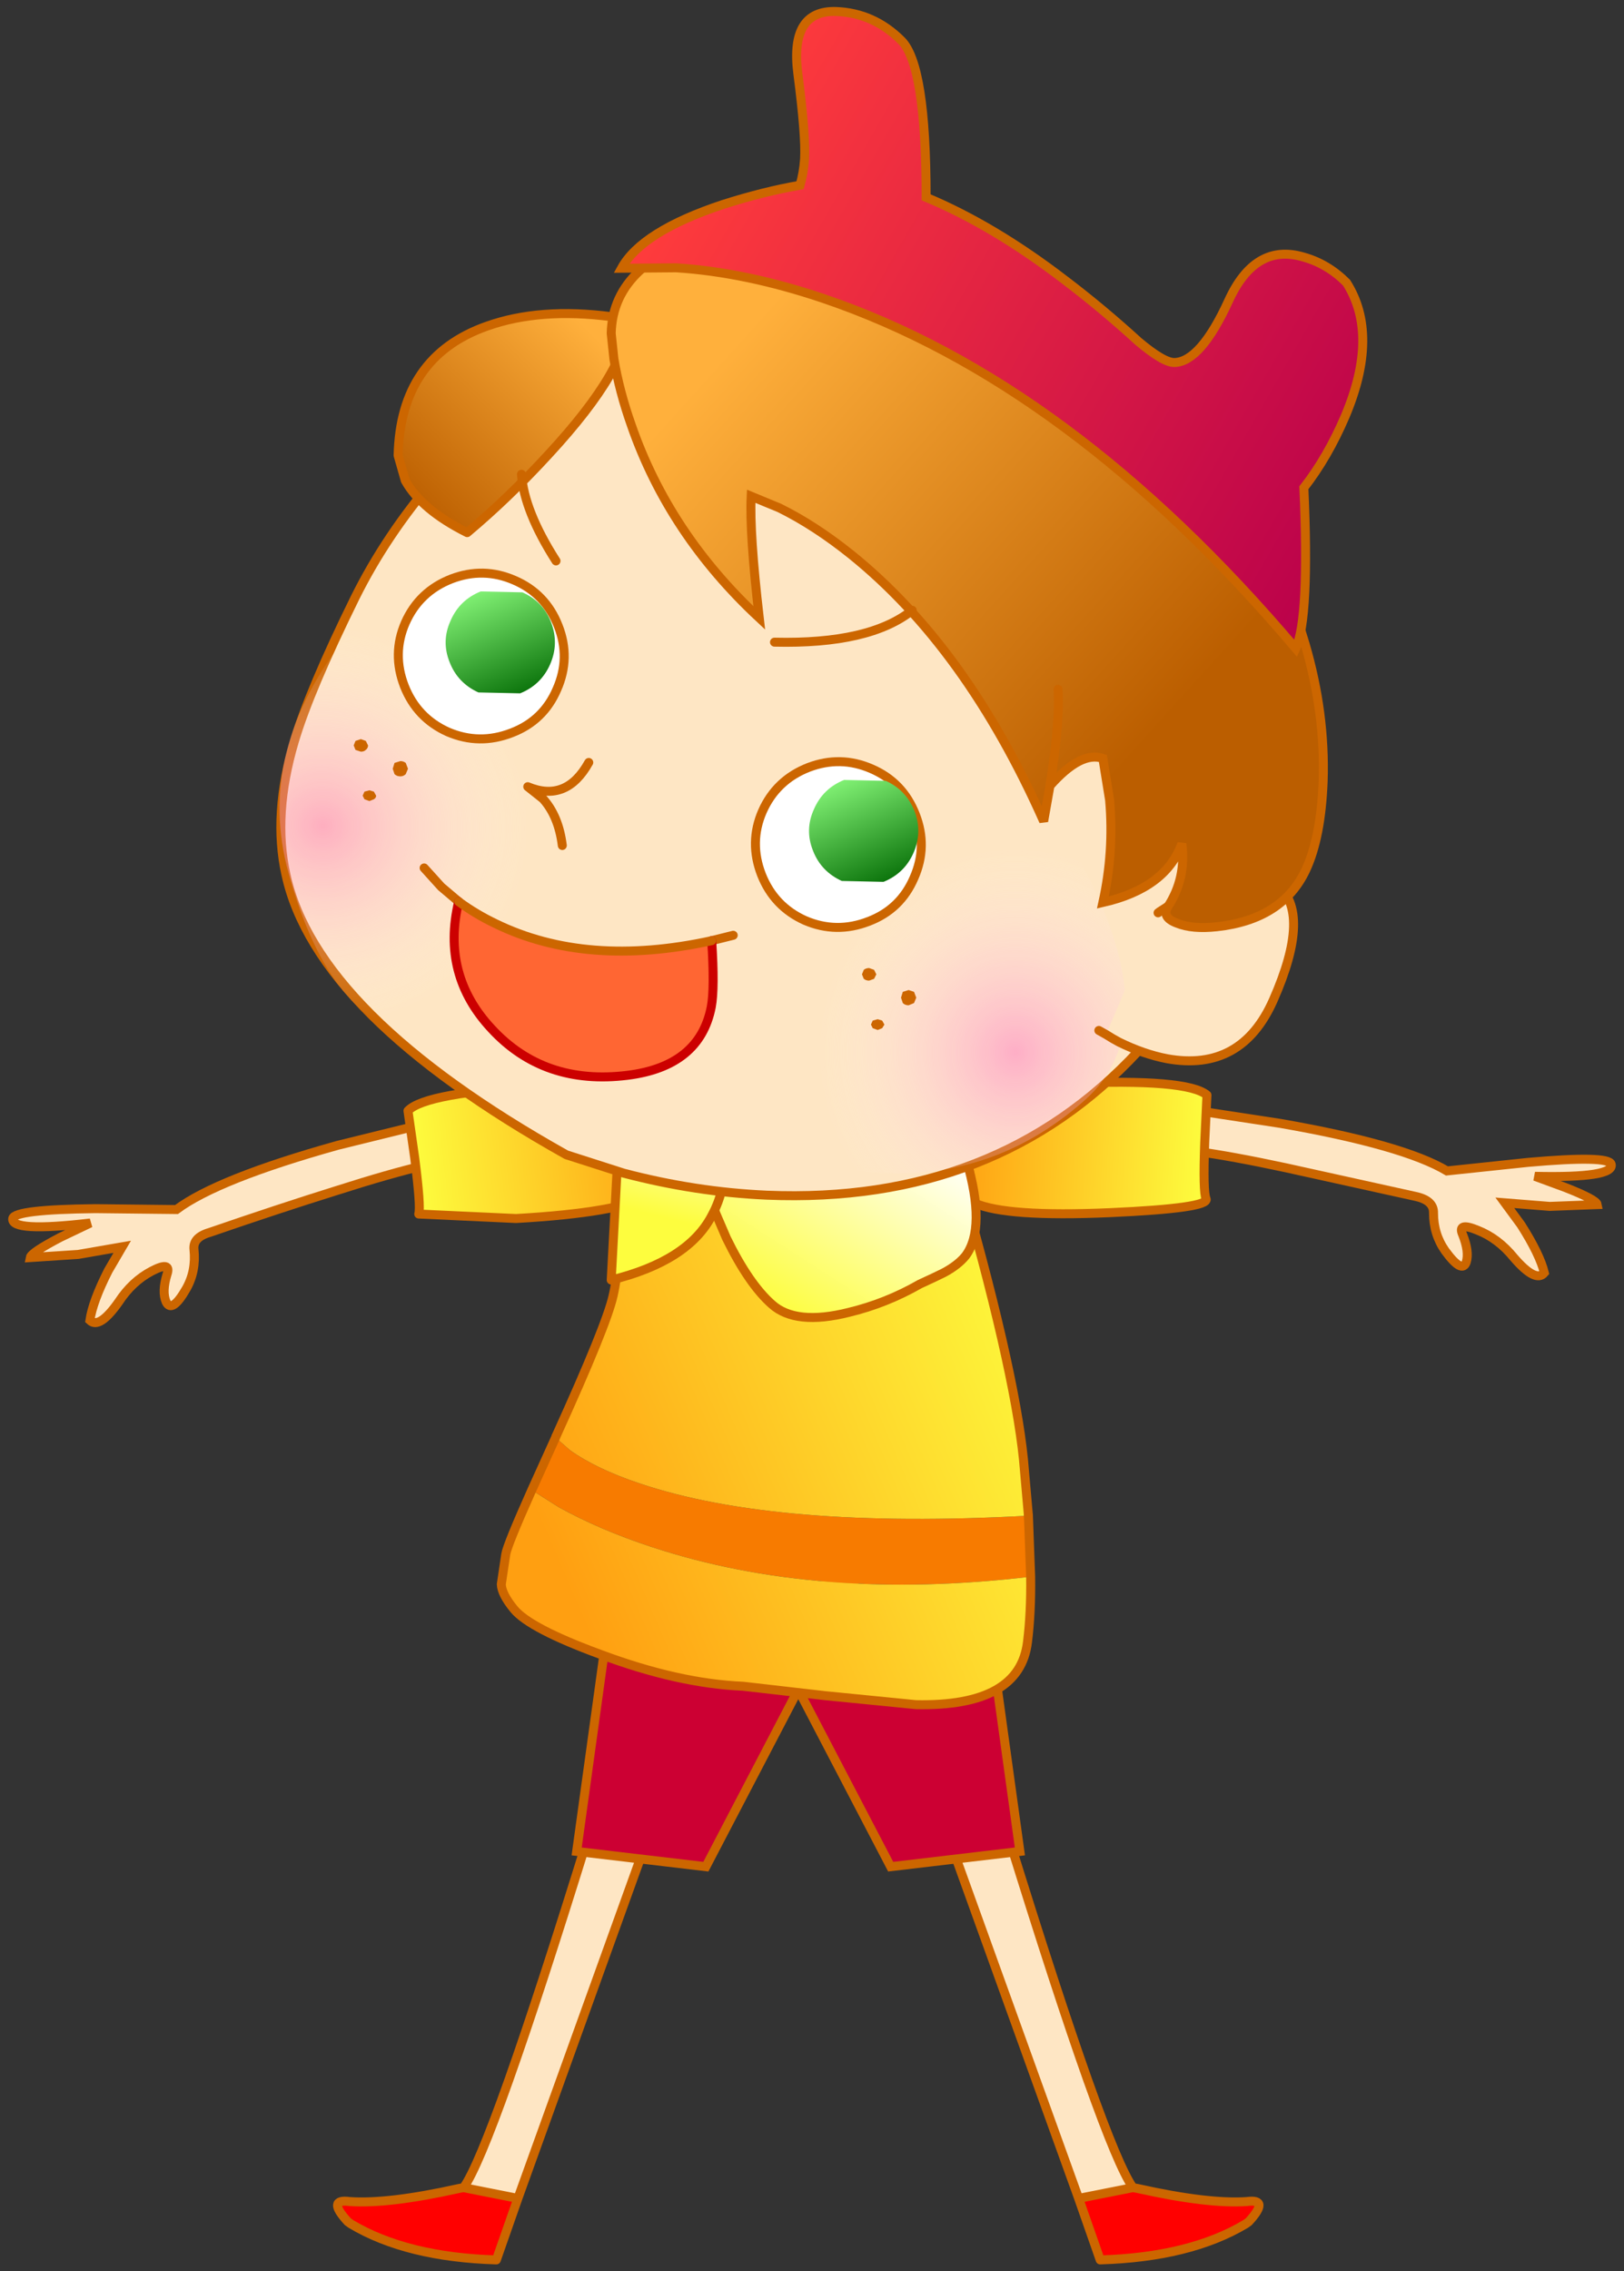 <svg version="1.1" viewBox="0 0 181 253" xmlns="http://www.w3.org/2000/svg">
 <rect x="0" y="0" width="181" height="253" fill="#333333" stroke="none"/>
 <g transform="translate(90.47 132.48)">
  <path d="m-38.8 111.2q3.15-4.45 13.85-39 3.85-6.7 6.75-7 1.45-0.2 2.1 1l-16.65 46.2-6.05-1.2" fill="#fee6c4" fill-rule="evenodd"/>
  <path d="m-38.8 111.2 6.05 1.2-2.4 6.85q-10-0.3-16.2-4l-0.35-0.25q-2.4-2.6 0.2-2.25 4.3 0.3 12.15-1.45l0.55-0.1" fill="#f00" fill-rule="evenodd"/>
  <path d="m-32.75 112.4 16.65-46.2q-0.65-1.2-2.1-1-2.9 0.3-6.75 7-10.7 34.55-13.85 39l6.05 1.2-2.4 6.85q-10-0.3-16.2-4l-0.35-0.25q-2.4-2.6 0.2-2.25 4.3 0.3 12.15-1.45l0.55-0.1" fill="none" stroke="#c60" stroke-linecap="round" stroke-linejoin="round"/>
  <path d="m-22.7 48.45 27.6-5-16.7 32-14.4-1.7 3.5-25.3" fill="#c03" fill-rule="evenodd"/>
  <path d="m-22.7 48.45-3.5 25.3 14.4 1.7 16.7-32z" fill="none" stroke="#c60" stroke-linejoin="miter-clip" stroke-miterlimit="3"/>
  <path d="m35.8 111.2q-3.15-4.45-13.85-39-3.85-6.7-6.75-7-1.45-0.2-2.1 1l16.65 46.2 6.05-1.2" fill="#fee6c4" fill-rule="evenodd"/>
  <path d="m35.8 111.2-6.05 1.2 2.4 6.85q10-0.3 16.2-4l0.35-0.25q2.4-2.6-0.2-2.25-4.3 0.3-12.15-1.45l-0.55-0.1" fill="#f00" fill-rule="evenodd"/>
  <path d="m29.75 112.4-16.65-46.2q0.65-1.2 2.1-1 2.9 0.3 6.75 7 10.7 34.55 13.85 39l-6.05 1.2 2.4 6.85q10-0.3 16.2-4l0.35-0.25q2.4-2.6-0.2-2.25-4.3 0.3-12.15-1.45l-0.55-0.1" fill="none" stroke="#c60" stroke-linecap="round" stroke-linejoin="round"/>
  <path d="m19.7 48.45-27.6-5 16.7 32 14.4-1.7-3.5-25.3" fill="#c03" fill-rule="evenodd"/>
  <path d="m19.7 48.45 3.5 25.3-14.4 1.7-16.7-32z" fill="none" stroke="#c60" stroke-linejoin="miter-clip" stroke-miterlimit="3"/>
  <path d="m39.4-9.3-2.15 4.85q3.25-0.6 15.6 2.05l14.5 3.2q2 0.45 1.95 1.85 0 2.35 1.3 4.2 1.9 2.6 2.35 1.25 0.35-1.15-0.4-3.05-0.65-1.45 1.65-0.5 2.3 0.9 4.05 3.05 2.45 2.85 3.4 1.7-0.5-2.05-2.6-5.35l-1.8-2.45 5 0.4 5.3-0.2q-0.1-0.55-3.55-1.9l-3.4-1.25q8.9 0.2 8.5-1.35-0.3-1-9.3-0.2l-9 0.95q-4.85-2.9-18.6-5.3l-12.8-1.95" fill="#fee6c4" fill-rule="evenodd"/>
  <path d="m39.4-9.3 12.8 1.95q13.75 2.4 18.6 5.3l9-0.95q9-0.8 9.3 0.2 0.4 1.55-8.5 1.35l3.4 1.25q3.45 1.35 3.55 1.9l-5.3 0.2-5-0.4 1.8 2.45q2.1 3.3 2.6 5.35-0.95 1.15-3.4-1.7-1.75-2.15-4.05-3.05-2.3-0.95-1.65 0.5 0.75 1.9 0.4 3.05-0.45 1.35-2.35-1.25-1.3-1.85-1.3-4.2 0.05-1.4-1.95-1.85l-14.5-3.2q-12.35-2.65-15.6-2.05z" fill="none" stroke="#c60" stroke-linejoin="miter-clip" stroke-miterlimit="3"/>
  <path d="m43.8-5.2 0.25-5.3q-2.2-1.85-15.3-1.3l-12.7 1 2.15 12.35q3.5 1.55 15 1.05 11.2-0.5 10.75-1.55-0.35-0.75-0.15-6.25" fill="url(#gradient0)" fill-rule="evenodd"/>
  <path d="m43.8-5.2q-0.2 5.5 0.15 6.25 0.45 1.05-10.75 1.55-11.5 0.5-15-1.05l-2.15-12.35 12.7-1q13.1-0.55 15.3 1.3z" fill="none" stroke="#c60" stroke-linecap="round" stroke-linejoin="round"/>
  <path d="m-40.25-8 2.55 4.6q-3.25-0.3-15.3 3.55-6.25 1.95-14.1 4.65-1.9 0.55-1.75 1.9 0.25 2.4-0.85 4.35-1.6 2.8-2.25 1.5-0.5-1.15 0.1-3.1 0.5-1.5-1.7-0.35t-3.7 3.45q-2.15 3.05-3.2 2.05 0.3-2.1 2.05-5.55l1.55-2.65-4.9 0.85-5.35 0.35q0.1-0.55 3.35-2.25l3.35-1.6q-8.9 1.05-8.65-0.5 0.2-1 9.2-1.1l9.05 0.1q4.55-3.4 17.95-7.15l12.6-3.1" fill="#fee6c4" fill-rule="evenodd"/>
  <path d="m-40.25-8-12.6 3.1q-13.4 3.75-17.95 7.15l-9.05-0.1q-9 0.1-9.2 1.1-0.25 1.55 8.65 0.5l-3.35 1.6q-3.25 1.7-3.35 2.25l5.35-0.35 4.9-0.85-1.55 2.65q-1.75 3.45-2.05 5.55 1.05 1 3.2-2.05 1.5-2.3 3.7-3.45t1.7 0.35q-0.6 1.95-0.1 3.1 0.65 1.3 2.25-1.5 1.1-1.95 0.85-4.35-0.15-1.35 1.75-1.9 7.85-2.7 14.1-4.65 12.05-3.85 15.3-3.55z" fill="none" stroke="#c60" stroke-linejoin="miter-clip" stroke-miterlimit="3"/>
  <path d="m-44.25-3.5-0.75-5.25q1.95-2.05 15.05-2.75 6.55-0.35 12.75-0.3-0.4 6.3-0.95 12.5-3.35 1.9-14.8 2.55l-10.85-0.5q0.25-0.8-0.45-6.25" fill="url(#gradient1)" fill-rule="evenodd"/>
  <path d="m-44.25-3.5q0.7 5.45 0.45 6.25l10.85 0.5q11.45-0.65 14.8-2.55 0.55-6.2 0.95-12.5-6.2-0.05-12.75 0.3-13.1 0.7-15.05 2.75z" fill="none" stroke="#c60" stroke-linecap="round" stroke-linejoin="round"/>
  <path d="m-28.55 27.65 1.6 1.4q2.95 2.1 7.75 3.7 15.25 5.15 43.35 3.6l0.25 6.8q-23.7 2.8-42.2-3.3-5.8-1.9-10.4-4.45l-3-1.9 2.65-5.85" fill="#f77b00" fill-rule="evenodd"/>
  <path d="m-28.5 27.5 0.05-0.1q5.55-12.2 6.3-15.5 0.9-3.8 0.9-12.35l-0.2-7.8 19 5q9.9-0.05 18.5 0.5 6.5 22.4 7.55 32.85l0.55 6.25q-28.1 1.55-43.35-3.6-4.8-1.6-7.75-3.7l-1.6-1.4 0.05-0.15m52.9 15.65q0.05 4.05-0.35 7.25-0.85 7.25-12.45 7l-10.1-1-9.15-1.05q-7.2-0.3-15.9-3.55-7.9-2.9-9.65-5.05-1.35-1.65-1.4-2.75l0.5-3.35q0.15-1 2.9-7.15l3 1.9q4.6 2.55 10.4 4.45 18.5 6.1 42.2 3.3" fill="url(#gradient2)" fill-rule="evenodd"/>
  <path d="m24.15 36.35-0.55-6.25q-1.05-10.45-7.55-32.85-8.6-0.55-18.5-0.5l-19-5 0.2 7.8q0 8.55-0.9 12.35-0.75 3.3-6.3 15.5l-0.05 0.1" fill="none" stroke="#c60" stroke-linecap="round" stroke-linejoin="miter-clip" stroke-miterlimit="3"/>
  <path d="m24.15 36.35 0.25 6.8q0.05 4.05-0.35 7.25-0.85 7.25-12.45 7l-10.1-1-9.15-1.05q-7.2-0.3-15.9-3.55-7.9-2.9-9.65-5.05-1.35-1.65-1.4-2.75l0.5-3.35q0.15-1 2.9-7.15l2.65-5.85" fill="none" stroke="#c60" stroke-linecap="round" stroke-linejoin="miter-clip" stroke-miterlimit="3"/>
  <path d="m-9.5 5.45-2-4.65q3.7-3.8 16.6-4.3 6.45-0.25 12.15 0.25 2.2 7.55-0.1 10.65-0.85 1.05-2.45 1.9-0.9 0.45-2.65 1.25-3.75 2.15-7.9 3.15-5.95 1.5-8.6-0.9-2.55-2.25-5.05-7.35" fill="url(#gradient3)" fill-rule="evenodd"/>
  <path d="m-9.5 5.45q2.5 5.1 5.05 7.35 2.65 2.4 8.6 0.9 4.15-1 7.9-3.15 1.75-0.8 2.65-1.25 1.6-0.85 2.45-1.9 2.3-3.1 0.1-10.65-5.7-0.5-12.15-0.25-12.9 0.5-16.6 4.3z" fill="none" stroke="#c60" stroke-linejoin="miter-clip" stroke-miterlimit="3"/>
  <path d="m-21.55-4.85 2.75 1.75q3.8 1.75 9.05 1.45l-0.2 1.35q-0.35 1.7-1.2 3.25-2.65 5.05-11.2 7.15l0.8-14.95" fill="url(#gradient4)" fill-rule="evenodd"/>
  <path d="m-21.55-4.85 2.75 1.75q3.8 1.75 9.05 1.45l-0.2 1.35q-0.35 1.7-1.2 3.25-2.65 5.05-11.2 7.15z" fill="none" stroke="#c60" stroke-linecap="round" stroke-linejoin="round"/>
  <g transform="translate(0,-12)">
   <path d="m43.75-59.35q0.25 1.2 2.8 6.9 2.65 6.6 3.4 12.6 2.4 19.3-13.55 36.45-15.85 17.1-41.4 16.05-7.95-0.35-15.95-2.45l-6.4-2.05q-27.85-15.6-31.25-31.2-1.5-6.7 0.95-14.9 1.7-5.7 6.75-15.95 6.95-14 21.85-25.35 7.45-5.7 13.5-8.6 28.75-14.5 59.3 28.5" fill="#fee6c4" fill-rule="evenodd"/>
   <path d="m43.75-59.35q-30.55-43-59.3-28.5-6.05 2.9-13.5 8.6-14.9 11.35-21.85 25.35-5.05 10.25-6.75 15.95-2.45 8.2-0.95 14.9 3.4 15.6 31.25 31.2l6.4 2.05q8 2.1 15.95 2.45 25.55 1.05 41.4-16.05 15.95-17.15 13.55-36.45-0.75-6-3.4-12.6-2.55-5.7-2.8-6.9z" fill="none" stroke="#c60" stroke-linecap="round" stroke-linejoin="round"/>
   <path d="m-47.35-6.1q-7.2-3.5-10.95-17.1-3.8-13.65 6.6-26.6-0.5-1.4 5.85 1.2 8.7 3.5 12.4 11.85 3.6 8.4 0.05 16.8-3.6 8.35-12.25 11.75-2.85 1.1-1.7 2.1" fill="url(#gradient5)" fill-rule="evenodd"/>
   <path d="m0.85-2q-0.7-9.35 5.2-16.35 5.9-6.95 14.95-7.45 4.8-0.3 9 1.35 9.75 18.3 0.4 26.55-10.85 9.6-25.25 7.85-3.8-5.15-4.3-11.95" fill="url(#gradient6)" fill-rule="evenodd"/>
   <path d="m38.6-18.8 0.2-0.15q9.2-6.05 13.05-3 3.9 3.1-0.4 12.85-3.55 8.05-11.85 6.55-2.6-0.5-5.35-1.85-0.75-0.4-1.45-0.85l5.8-13.55" fill="#fee6c4" fill-rule="evenodd"/>
   <path d="m32.8-5.25q0.7 0.45 1.45 0.85 2.75 1.35 5.35 1.85 8.3 1.5 11.85-6.55 4.3-9.75 0.4-12.85-3.85-3.05-13.05 3l-0.2 0.15m-5.8 13.55-0.8-0.45" fill="none" stroke="#c60" stroke-linecap="round" stroke-linejoin="round"/>
   <path d="m-38.4-61.15q-5.1-2.55-6.9-5.8l-0.8-2.8q0.25-11 9.9-14.4 5.9-2.1 13.9-1.05l1.75 0.3q0.3 5.2-8.75 15-4.5 4.9-9.1 8.75" fill="url(#gradient7)" fill-rule="evenodd"/>
   <path d="m-38.4-61.15q4.6-3.85 9.1-8.75 9.05-9.8 8.75-15l-1.75-0.3q-8-1.05-13.9 1.05-9.65 3.4-9.9 14.4l0.8 2.8q1.8 3.25 6.9 5.8z" fill="none" stroke="#c60" stroke-linecap="round" stroke-linejoin="round"/>
   <path d="m26.55-32.95-0.7 3.95q-8.6-19.35-21.45-29.7-4.05-3.25-8-5.2l-3.15-1.3q-0.2 4.05 0.9 13.55-10.05-9.35-14.25-21.45-1.35-3.8-1.95-7.4l-0.3-2.85q0.1-4.15 3.2-7 3.3-3.05 9.25-3.6 14.5-1.4 37.1 11.75 21.65 12.6 27.8 33.5 2.25 7.7 2 15.25-0.25 6.3-1.95 9.9-2.6 5.5-9.9 6.3-2.75 0.3-4.45-0.4-1.75-0.65-1-1.85 2.05-3.15 1.55-7-1.8 4.95-8.8 6.55 1.25-5.65 0.75-11.4l-0.75-4.65q-2.45-0.85-5.9 3.05 1.15-7.25 0.9-10.75 0.25 3.5-0.9 10.75" fill="url(#gradient8)" fill-rule="evenodd"/>
   <path d="m26.55-32.95q3.45-3.9 5.9-3.05l0.75 4.65q0.5 5.75-0.75 11.4 7-1.6 8.8-6.55 0.5 3.85-1.55 7-0.75 1.2 1 1.85 1.7 0.7 4.45 0.4 7.3-0.8 9.9-6.3 1.7-3.6 1.95-9.9 0.25-7.55-2-15.25-6.15-20.9-27.8-33.5-22.6-13.15-37.1-11.75-5.95 0.55-9.25 3.6-3.1 2.85-3.2 7l0.3 2.85q0.6 3.6 1.95 7.4 4.2 12.1 14.25 21.45-1.1-9.5-0.9-13.55l3.15 1.3q3.95 1.95 8 5.2 12.85 10.35 21.45 29.7l0.7-3.95" fill="none" stroke="#c60" stroke-linecap="round" stroke-linejoin="miter-clip" stroke-miterlimit="3"/>
   <path d="m26.55-32.95q1.15-7.25 0.9-10.75" fill="none" stroke="#c60" stroke-linecap="round" stroke-linejoin="miter-clip" stroke-miterlimit="3"/>
   <path d="m28.25-89.25q4.15 3.15 8.15 6.8 2.85 2.4 4.05 2.35 2.9-0.1 6-6.85 2.95-6.5 8.35-4.9 2.7 0.75 4.8 2.85 3.7 5.8-0.15 14.9-1.95 4.55-4.6 7.95 0.65 14.5-0.9 17.9-25.2-29.7-52.7-39-8.6-2.9-16.35-3.4l-6.1 0.05q2.25-4.1 11.3-7.1 4.55-1.45 8.6-2.15 0.4-1.4 0.5-2.9 0.15-2.65-0.75-9.55-0.9-7.05 4.25-6.9 4.2 0.15 7.3 3.25 2.75 2.75 2.75 17.45 7.55 3.15 15.5 9.25" fill="url(#gradient9)" fill-rule="evenodd"/>
   <path d="m28.25-89.25q-7.95-6.1-15.5-9.25 0-14.7-2.75-17.45-3.1-3.1-7.3-3.25-5.15-0.15-4.25 6.9 0.9 6.9 0.75 9.55-0.1 1.5-0.5 2.9-4.05 0.7-8.6 2.15-9.05 3-11.3 7.1l6.1-0.05q7.75 0.5 16.35 3.4 27.5 9.3 52.7 39 1.55-3.4 0.9-17.9 2.65-3.4 4.6-7.95 3.85-9.1 0.15-14.9-2.1-2.1-4.8-2.85-5.4-1.6-8.35 4.9-3.1 6.75-6 6.85-1.2 0.05-4.05-2.35-4-3.65-8.15-6.8z" fill="none" stroke="#c60" stroke-linejoin="miter-clip" stroke-miterlimit="3"/>
   <path d="m-24.85-35.55q-2.5 4.5-6.8 2.7l1.7 1.35q1.75 1.95 2.15 5.2" fill="none" stroke="#c60" stroke-linecap="round" stroke-linejoin="round"/>
   <path d="m-11.15-15.7q0.35 5.3-0.05 7.4-1.3 6.6-9.35 7.6-9.3 1.15-15.15-5.2-5.6-6-3.65-14.15 1.9 1.4 4.1 2.45 10.15 4.95 24.1 1.9" fill="#f63" fill-rule="evenodd"/>
   <path d="m-11.15-15.7 2.4-0.6m-30.6-3.75-1.95-1.65-1.9-2.1" fill="none" stroke="#c60" stroke-linecap="round" stroke-linejoin="miter-clip" stroke-miterlimit="3"/>
   <path d="m-11.15-15.7q0.35 5.3-0.05 7.4-1.3 6.6-9.35 7.6-9.3 1.15-15.15-5.2-5.6-6-3.65-14.15" fill="none" stroke="#c00" stroke-linecap="round" stroke-linejoin="miter-clip" stroke-miterlimit="3"/>
   <path d="m-39.35-20.05q1.9 1.4 4.1 2.45 10.15 4.95 24.1 1.9" fill="none" stroke="#c60" stroke-linecap="round" stroke-linejoin="miter-clip" stroke-miterlimit="3"/>
   <path d="m6.8-6.8 0.55-0.15 0.5 0.15 0.25 0.45-0.25 0.4-0.5 0.2-0.55-0.2-0.2-0.4 0.2-0.45m-0.4-5.85 0.55 0.2 0.25 0.5-0.25 0.5-0.55 0.2q-0.35 0-0.6-0.2l-0.2-0.5 0.2-0.5q0.25-0.2 0.6-0.2m-52.25-23.05q0.35 0 0.6 0.2l0.25 0.65-0.25 0.6q-0.25 0.25-0.6 0.25-0.4 0-0.65-0.25l-0.2-0.6 0.2-0.65 0.65-0.2m-2.95 3.4 0.25 0.45q0 0.25-0.25 0.4l-0.5 0.2-0.55-0.2-0.2-0.4 0.2-0.45 0.55-0.15 0.5 0.15m-0.9-4.65q-0.2 0.2-0.55 0.2l-0.6-0.2-0.2-0.5 0.2-0.5 0.6-0.2 0.55 0.2 0.25 0.5q0 0.3-0.25 0.5m60.5 28.45q-0.4 0-0.65-0.25l-0.2-0.6 0.2-0.65 0.65-0.2 0.6 0.2 0.25 0.65-0.25 0.6-0.6 0.25" fill="#c60" fill-rule="evenodd"/>
   <path d="m-4.15-48.95q10.6 0.25 15.35-3.55" fill="none" stroke="#c60" stroke-linecap="round" stroke-linejoin="round"/>
   <path d="m11.4-22.7q-1.5 3.5-5.05 4.85-3.6 1.4-7.1-0.1-3.45-1.55-4.85-5.1-1.4-3.6 0.1-7.05 1.55-3.5 5.15-4.9 3.55-1.35 7 0.15 3.5 1.5 4.9 5.1 1.4 3.55-0.15 7.05" fill="#fff" fill-rule="evenodd"/>
   <path d="m11.4-22.7q-1.5 3.5-5.05 4.85-3.6 1.4-7.1-0.1-3.45-1.55-4.85-5.1-1.4-3.6 0.1-7.05 1.55-3.5 5.15-4.9 3.55-1.35 7 0.15 3.5 1.5 4.9 5.1 1.4 3.55-0.15 7.05z" fill="none" stroke="#c60" stroke-linecap="round" stroke-linejoin="round"/>
   <path d="m8.25-33.5q2.25 1 3.2 3.35 0.9 2.35-0.1 4.65t-3.35 3.25l-4.65-0.1q-2.3-1.05-3.2-3.35-0.95-2.35 0.1-4.65 1-2.3 3.35-3.25l4.65 0.1" fill="url(#gradient10)" fill-rule="evenodd"/>
   <path d="m-32.35-67.65q0.3 4.1 3.85 9.65" fill="none" stroke="#c60" stroke-linecap="round" stroke-linejoin="round"/>
   <path d="m-28.4-43.7q-1.5 3.5-5.05 4.85-3.6 1.4-7.1-0.1-3.45-1.55-4.85-5.1-1.4-3.6 0.1-7.05 1.55-3.5 5.15-4.9 3.55-1.35 7 0.15 3.5 1.5 4.9 5.1 1.4 3.55-0.15 7.05" fill="#fff" fill-rule="evenodd"/>
   <path d="m-28.4-43.7q-1.5 3.5-5.05 4.85-3.6 1.4-7.1-0.1-3.45-1.55-4.85-5.1-1.4-3.6 0.1-7.05 1.55-3.5 5.15-4.9 3.55-1.35 7 0.15 3.5 1.5 4.9 5.1 1.4 3.55-0.15 7.05z" fill="none" stroke="#c60" stroke-linecap="round" stroke-linejoin="round"/>
   <path d="m-32.25-54.5q2.3 1 3.2 3.35t-0.1 4.65-3.35 3.25l-4.65-0.1q-2.3-1.05-3.2-3.35-0.95-2.35 0.1-4.65 1-2.3 3.35-3.25l4.65 0.1" fill="url(#gradient11)" fill-rule="evenodd"/>
  </g>
 </g>
 <defs>
  <linearGradient id="gradient0" x1="-819.2" x2="819.2" gradientTransform="matrix(-.017 -.001 -5e-4 .009 29.95 -4.65)" gradientUnits="userSpaceOnUse">
   <stop stop-color="#fdfd3e" offset="0"/>
   <stop stop-color="#ff9f11" offset="1"/>
  </linearGradient>
  <linearGradient id="gradient1" x1="-819.2" x2="819.2" gradientTransform="matrix(.017 -.003 .001 .009 -30.45 -4.3)" gradientUnits="userSpaceOnUse">
   <stop stop-color="#fdfd3e" offset="0"/>
   <stop stop-color="#ff9f11" offset="1"/>
  </linearGradient>
  <linearGradient id="gradient2" x1="-819.2" x2="819.2" gradientTransform="matrix(-.035 .015 -.018 -.042 -1.8 24.45)" gradientUnits="userSpaceOnUse">
   <stop stop-color="#fdfd3e" offset="0"/>
   <stop stop-color="#ff9f11" offset="1"/>
  </linearGradient>
  <linearGradient id="gradient3" x1="-819.2" x2="819.2" gradientTransform="matrix(.009 -.013 .014 .009 3.55 2.95)" gradientUnits="userSpaceOnUse">
   <stop stop-color="#fdfd3e" offset="0"/>
   <stop stop-color="#fff" offset="1"/>
  </linearGradient>
  <linearGradient id="gradient4" x1="-819.2" x2="819.2" gradientTransform="matrix(.003 -.01 .008 .002 -15.45 -5.4)" gradientUnits="userSpaceOnUse">
   <stop stop-color="#fdfd3e" offset="0"/>
   <stop stop-color="#fff" offset="1"/>
  </linearGradient>
  <radialGradient id="gradient5" cx="0" cy="0" r="819.2" gradientTransform="matrix(-.011 .025 -.026 -.011 -54.5 -28.5)" gradientUnits="userSpaceOnUse">
   <stop stop-color="#f7b" stop-opacity=".502" offset="0"/>
   <stop stop-color="#fff" stop-opacity="0" offset="1"/>
  </radialGradient>
  <radialGradient id="gradient6" cx="0" cy="0" r="819.2" gradientTransform="matrix(.027 -.002 .002 .028 22.7 -3.25)" gradientUnits="userSpaceOnUse">
   <stop stop-color="#ff77c9" stop-opacity=".502" offset="0"/>
   <stop stop-color="#fff" stop-opacity="0" offset="1"/>
  </radialGradient>
  <linearGradient id="gradient7" x1="-819.2" x2="819.2" gradientTransform="matrix(-.011 .013 -.007 -.007 -35.85 -75.05)" gradientUnits="userSpaceOnUse">
   <stop stop-color="#ffb03c" offset="0"/>
   <stop stop-color="#bb5e00" offset="1"/>
  </linearGradient>
  <linearGradient id="gradient8" x1="-819.2" x2="819.2" gradientTransform="matrix(.029 .026 -.019 .021 16.65 -62.6)" gradientUnits="userSpaceOnUse">
   <stop stop-color="#ffb03c" offset="0"/>
   <stop stop-color="#bb5e00" offset="1"/>
  </linearGradient>
  <linearGradient id="gradient9" x1="-819.2" x2="819.2" gradientTransform="matrix(.046 .026 -.012 .021 26.05 -86.1)" gradientUnits="userSpaceOnUse">
   <stop stop-color="#ff3c3c" offset="0"/>
   <stop stop-color="#ba014b" offset="1"/>
  </linearGradient>
  <linearGradient id="gradient10" x1="-819.2" x2="819.2" gradientTransform="matrix(.003 .007 -.007 .003 5.8 -27.95)" gradientUnits="userSpaceOnUse">
   <stop stop-color="#81f174" offset=".004"/>
   <stop stop-color="#0c740c" offset="1"/>
  </linearGradient>
  <linearGradient id="gradient11" x1="-819.2" x2="819.2" gradientTransform="matrix(.003 .007 -.007 .003 -34.7 -48.95)" gradientUnits="userSpaceOnUse">
   <stop stop-color="#81f174" offset=".004"/>
   <stop stop-color="#0c740c" offset="1"/>
  </linearGradient>
 </defs>
</svg>
